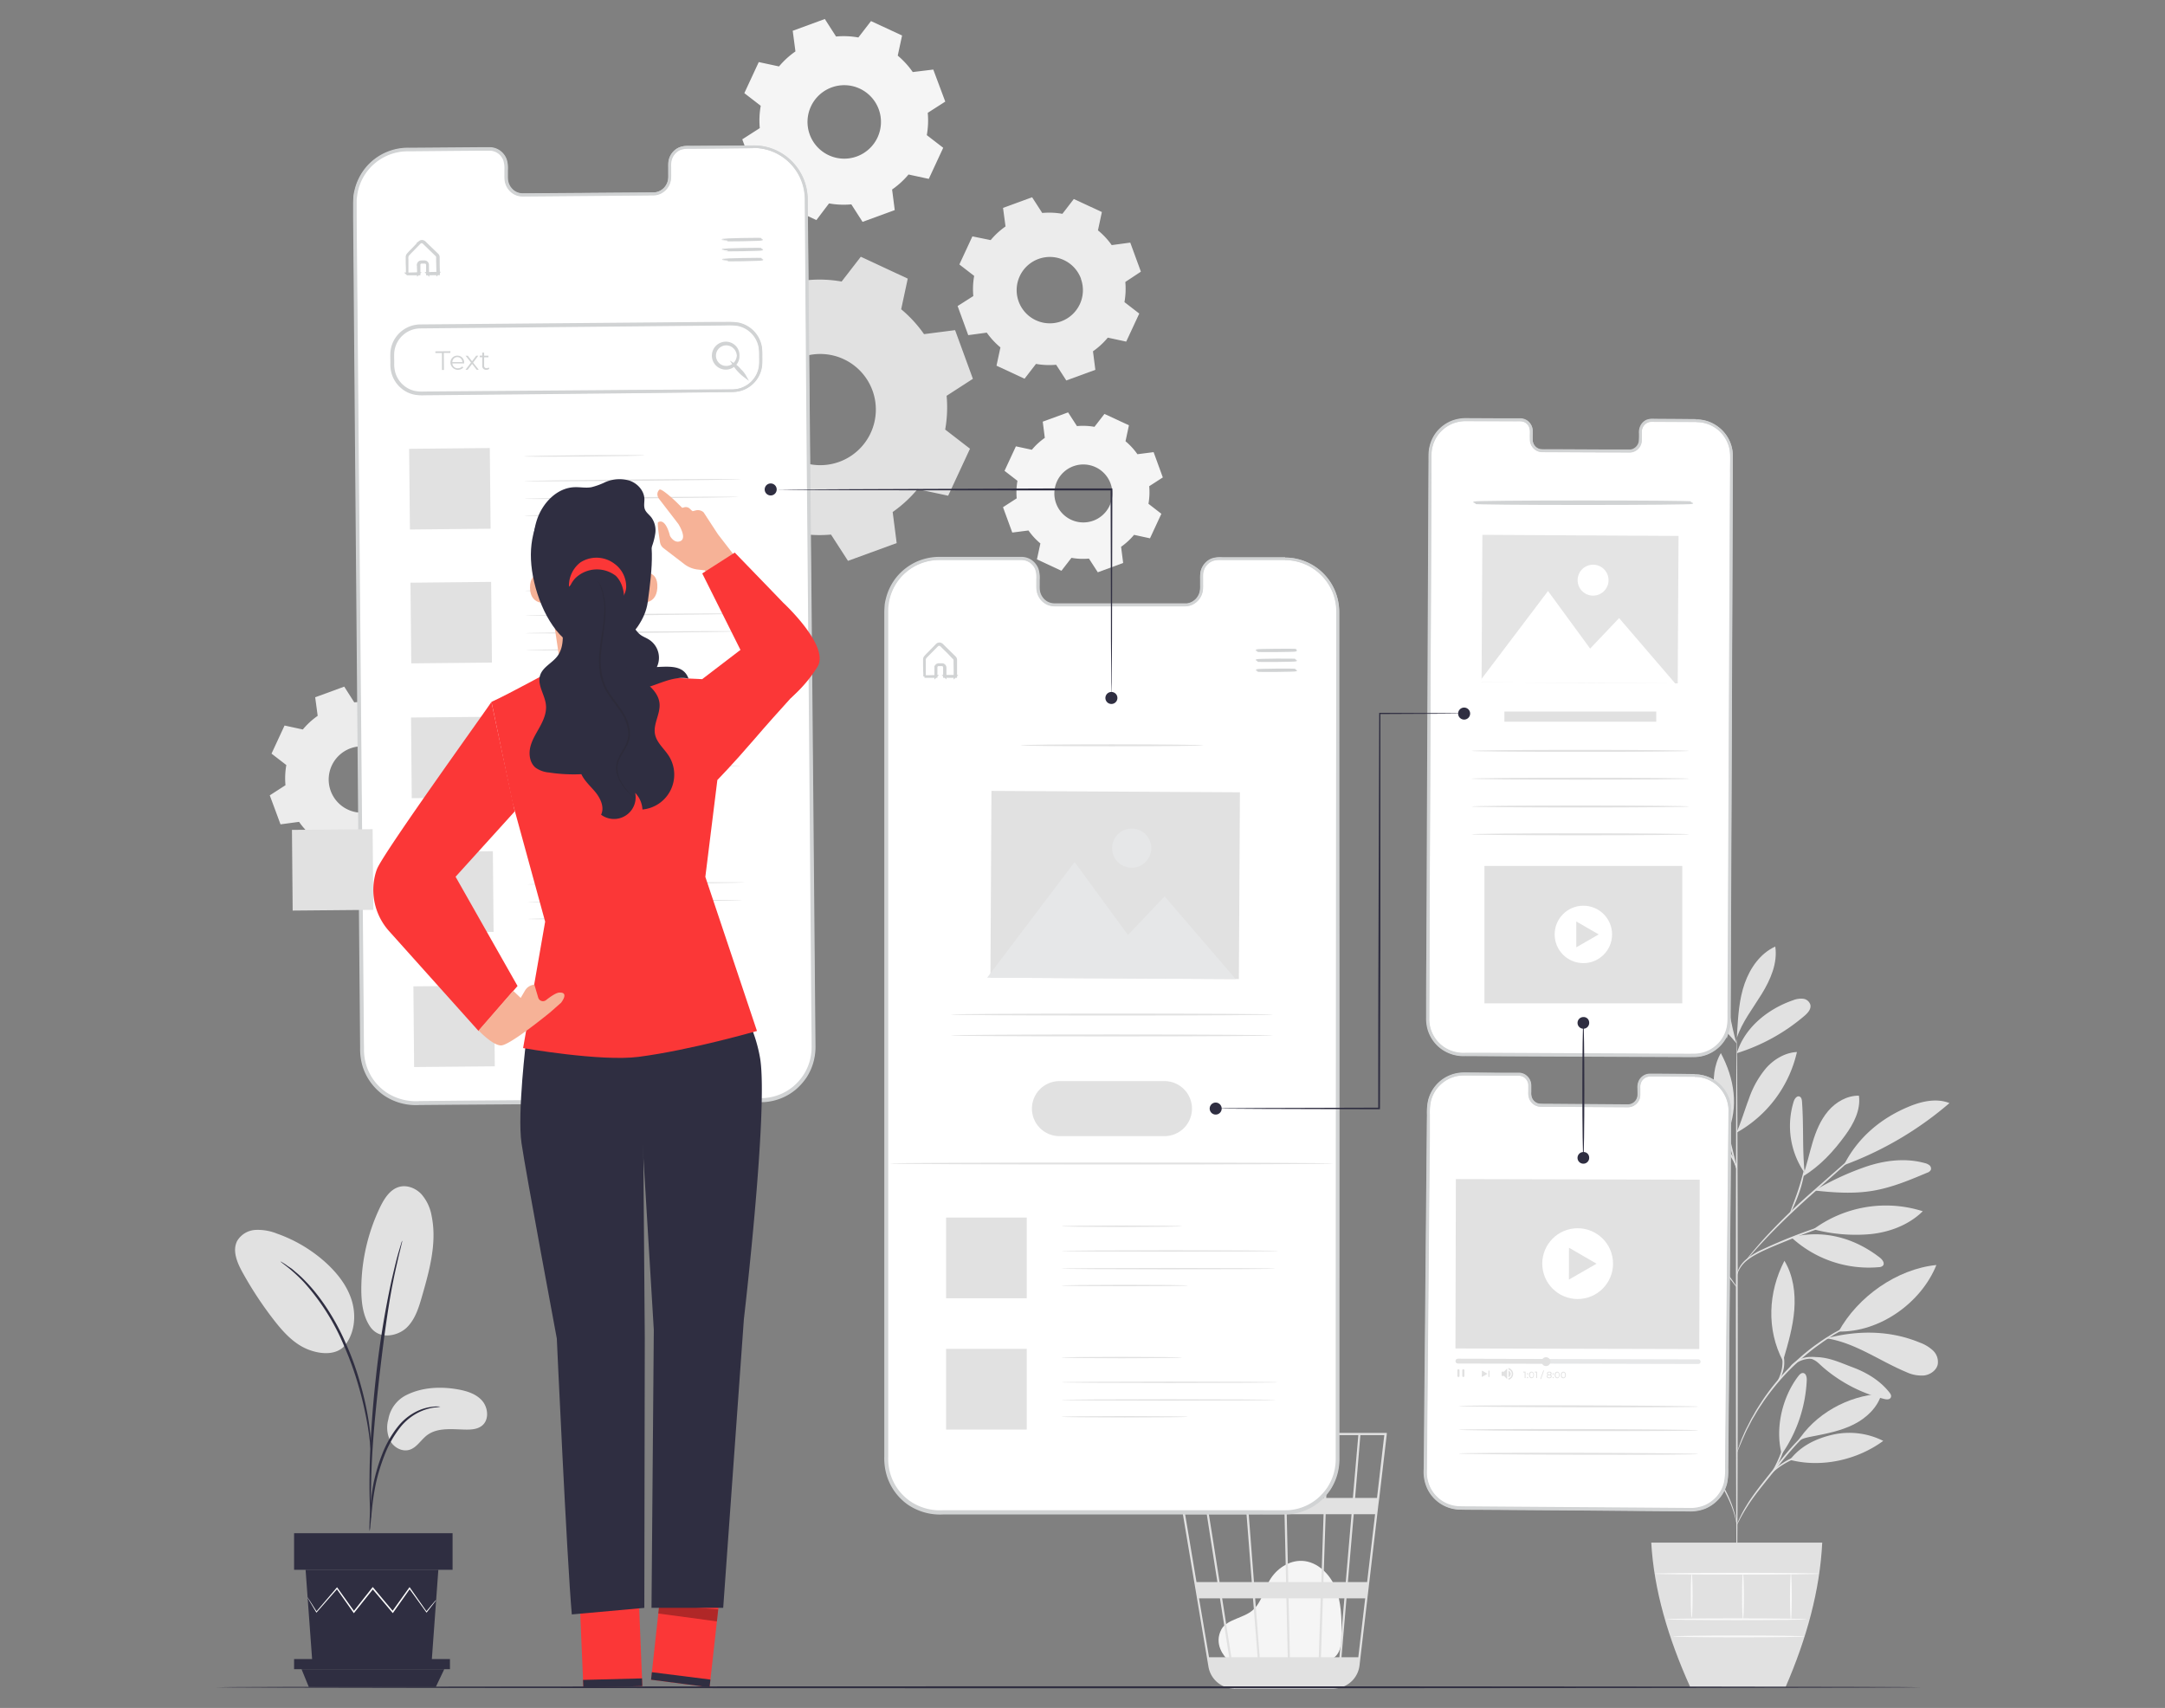 <svg id="b5933db4-cc0c-4521-a418-c9d7290a1ae8" data-name="Layer 1" xmlns="http://www.w3.org/2000/svg" width="865.76" height="682.89" viewBox="0 0 865.76 682.89"><rect x="0" y="0" width="865.76" height="682.89" fill="#808080" stroke="none"/><path d="M491.28,663.92c-1.86-1.6-6-6.65-2.81-12.53,1.18-2.15,3.67-3.22,5.92-4.17s4.63-1.77,6.49-3.36c3.52-3,4.49-8,6.83-12,2.68-4.58,7.68-8,13-7.78,6.05.28,11.1,5.23,13.39,10.86s2.37,11.9,2.42,18c0,3.37-.12,7.16-2.6,9.44-2.28,2.09-5.71,2.12-8.8,2l-33.08-1" fill="#f5f5f5"/><path d="M554.57,572.93h-87l15.68,93.47a10.44,10.44,0,0,0,7.43,8.32l.3.08c.26.07.51.15.78.2a10.2,10.2,0,0,0,1.76.2l0,.09.42-.06h38.79a10.69,10.69,0,0,0,2.13-.22,10.46,10.46,0,0,0,8.8-9.13l7.56-64.4.34-2.56h0l3-25.5Zm-16.42,59.62h-8.93l.9-27.12h10.35Zm3.19-27.12h8.55l-3.19,27.12H539Zm-25.52,57.19-.54-23.56h12.86l-.78,23.56Zm-13.9-23.56h12.5l.54,23.56H503.75Zm1,23.56H492.41c-1-6.36-2.29-14.63-3.69-23.56h12.34Zm-1.47-30.07-2.11-27.12h14.33l.63,27.12Zm13.71,0-.62-27.12h14.75l-.9,27.12Zm-.77-33.63-.58-25.12h16.53l-.84,25.12Zm-.87,0H498.8l-1.95-25.12h16.06Zm-15.55,0H482.39l-1.54-9.71c-1.62-10.15-2.23-14-2.57-15.41H496Zm.5,6.51,2.11,27.12H487.7c-.44-2.75-.87-5.54-1.31-8.32-1-6.41-2-12.81-3-18.8Zm-11.62,27.12h-8.39l-4.55-27.12h8.67C483.87,613.81,485.34,623.14,486.82,632.55Zm1,6.51c1.28,8.15,2.54,16.19,3.7,23.56h-8.07l-4-23.56Zm40.38,23.56.79-23.56h8.59l-2,23.56Zm2.12-63.7.83-25.12h12L541,598.92ZM477.46,573.8c.34,1.82,1.93,11.7,4.06,25.12h-8.73l-4.22-25.12Zm65.71,88.82h-6.72l2-23.56h7.48Zm7.48-63.7h-8.76L544,573.8h9.56Z" fill="#e1e1e1"/><path d="M378.54,158.26a50.64,50.64,0,0,1-.57,13.49l9.92,7.66-8.73,18.79-12.25-2.63a51,51,0,0,1-9.94,9.15l1.6,12.42-19.47,7.11-6.79-10.51a51.12,51.12,0,0,1-13.5-.58l-7.66,9.92-18.79-8.73L295,202.1a50.93,50.93,0,0,1-9.14-9.94l-12.42,1.6-7.12-19.47,10.52-6.79a50.72,50.72,0,0,1,.57-13.5l-9.92-7.65,8.73-18.8,12.25,2.64A50.67,50.67,0,0,1,298.4,121l-1.59-12.42,19.46-7.12L323.06,112a50.7,50.7,0,0,1,13.5.57l7.66-9.91L363,111.4l-2.63,12.25a50.7,50.7,0,0,1,9.14,9.95l12.42-1.6,7.12,19.46-10.52,6.8Zm-29.65-2.14a22.23,22.23,0,1,0-13.24,28.52A22.24,22.24,0,0,0,348.89,156.12Z" fill="#e1e1e1" fill-rule="evenodd"/><path d="M371,45.11a33.63,33.63,0,0,1-.38,8.92l6.56,5.06-5.77,12.43-8.1-1.75a33.21,33.21,0,0,1-6.57,6L357.8,84l-12.87,4.71-4.49-7a33.22,33.22,0,0,1-8.92-.38L326.46,88,314,82.19l1.75-8.09a33.55,33.55,0,0,1-6-6.58l-8.21,1.06-4.71-12.87,7-4.49a33.22,33.22,0,0,1,.38-8.92l-6.56-5.06,5.77-12.42,8.1,1.74a33.82,33.82,0,0,1,6.57-6L317,12.31,329.84,7.6l4.49,7a33.22,33.22,0,0,1,8.92.38l5.06-6.55,12.42,5.76L359,22.24A33.82,33.82,0,0,1,365,28.81l8.21-1L378,40.62,371,45.11ZM351.4,43.7a14.69,14.69,0,1,0-8.76,18.85A14.7,14.7,0,0,0,351.4,43.7Z" fill="#f5f5f5" fill-rule="evenodd"/><path d="M459.56,194.43a27,27,0,0,1-.3,7l5.16,4-4.55,9.8-6.38-1.38a26.46,26.46,0,0,1-5.18,4.77l.83,6.47L439,228.82l-3.54-5.48a26.2,26.2,0,0,1-7-.3l-4,5.17-9.8-4.55,1.38-6.38a26.75,26.75,0,0,1-4.77-5.18l-6.47.83-3.71-10.14,5.48-3.54a26.27,26.27,0,0,1,.3-7l-5.17-4,4.55-9.79,6.38,1.37a26.39,26.39,0,0,1,5.18-4.76l-.83-6.48,10.14-3.71,3.54,5.49a26.69,26.69,0,0,1,7,.29l4-5.16,9.79,4.54-1.37,6.39a26.11,26.11,0,0,1,4.76,5.18l6.48-.83L465,190.89l-5.48,3.54Zm-15.46-1.11a11.59,11.59,0,1,0-6.9,14.86A11.58,11.58,0,0,0,444.1,193.32Z" fill="#f5f5f5" fill-rule="evenodd"/><path d="M450,112.74a30.55,30.55,0,0,1-.34,8.06l5.92,4.57-5.22,11.22L443,135a30.26,30.26,0,0,1-5.93,5.46l.95,7.41-11.62,4.25-4.06-6.28a30.13,30.13,0,0,1-8.06-.34l-4.57,5.92-11.22-5.21,1.57-7.31A30.61,30.61,0,0,1,394.6,133l-7.41,1-4.25-11.63,6.28-4a30.13,30.13,0,0,1,.34-8.06l-5.92-4.57,5.21-11.23L396.16,96a30.29,30.29,0,0,1,5.94-5.46l-1-7.42,11.63-4.25,4.05,6.28a30.55,30.55,0,0,1,8.06.34l4.57-5.92,11.22,5.21-1.57,7.32A30,30,0,0,1,444.56,98l7.42-1,4.25,11.62L450,112.74Zm-17.71-1.27a13.27,13.27,0,1,0-7.91,17A13.27,13.27,0,0,0,432.24,111.47Z" fill="#ececec" fill-rule="evenodd"/><path d="M174.89,308.41a30.46,30.46,0,0,1-.34,8l5.92,4.57-5.22,11.23-7.31-1.58a30,30,0,0,1-5.93,5.47l1,7.41-11.62,4.25-4.06-6.28a30.13,30.13,0,0,1-8.06-.34l-4.57,5.92-11.22-5.21,1.57-7.31a30.61,30.61,0,0,1-5.46-5.94l-7.41,1L107.88,318l6.28-4.05a30.11,30.11,0,0,1,.34-8.06l-5.92-4.57,5.21-11.23,7.31,1.58a30,30,0,0,1,5.94-5.46l-1-7.42,11.62-4.25,4,6.28a30.55,30.55,0,0,1,8.06.34l4.57-5.92,11.22,5.21L164,287.75a30,30,0,0,1,5.46,5.93l7.42-.95,4.25,11.62-6.28,4.06Zm-17.71-1.28a13.27,13.27,0,1,0-7.9,17A13.27,13.27,0,0,0,157.18,307.13Z" fill="#ececec" fill-rule="evenodd"/><path d="M649.93,538.79a48.33,48.33,0,0,0-20.71-7.13c-3.39-.35-7.09-.25-9.8,1.8a2,2,0,0,0-1,1.79,2.13,2.13,0,0,0,1,1.22c8.43,6.43,21.18,7.24,30.56,2.32" fill="#e1e1e1"/><path d="M649.4,538.2c-4.69-3.66-9.41-7.34-13.38-11.77s-7.2-9.69-8.39-15.52c-.36-1.77-.47-3.79.67-5.19,10.66,8.33,19,19.1,21.1,32.48" fill="#e1e1e1"/><path d="M649.82,538.71c-.8-5.84-1.09-11.84.25-17.57s4.46-11.23,9.36-14.5c1.84,4.31,1.05,9.27-.25,13.77A66.86,66.86,0,0,1,649.9,540" fill="#e1e1e1"/><path d="M660.28,557.44c-6.35.77-11.88,4.12-16.62,8.41a31.5,31.5,0,0,0-9.5,16.31c6.23-.38,11.51-4.77,15.34-9.69s6.48-10.33,10.69-14.93" fill="#e1e1e1"/><path d="M662.55,560.44a41,41,0,0,1,4.73-38.76c3.62,12.86,2.29,27.39-4.73,38.76" fill="#e1e1e1"/><path d="M676.36,576.89A29.63,29.63,0,0,0,648,593.2c-.35.7-.66,1.59-.19,2.22a2.14,2.14,0,0,0,1.88.55c5.58-.36,10.53-3.72,14.62-7.55s7.64-8.24,12.15-11.55" fill="#e1e1e1"/><path d="M675.92,576a52.75,52.75,0,0,1-.52-29.47c1-3.8,2.78-7.79,6.29-9.57a1.23,1.23,0,0,1,1-.17,1.28,1.28,0,0,1,.61.7,17.73,17.73,0,0,1,1.48,8.46,54,54,0,0,1-1.32,8.56c-1.11,5.23-1.7,10.86-4.57,15.37a31.28,31.28,0,0,0-1.82,3.37c-.54,1.15-.55,1.55-1,2.47" fill="#e1e1e1"/><path d="M712.49,581.44c-2.71-10.31.17-22.8,6.66-31.25.48-.62,1.12-1.29,1.9-1.21,1.19.11,1.5,1.7,1.45,2.9a56.42,56.42,0,0,1-10,29.56" fill="#e1e1e1"/><path d="M715.79,583.69c12.52,3.26,26.88.09,37.3-7.58a30.2,30.2,0,0,0-20.19-2.48c-6.75,1.54-12.91,4.56-17.11,10.06" fill="#e1e1e1"/><path d="M718.57,576.83c7-11.43,20.46-18.89,33.85-19.57-1.54,5.45-6,9.68-11.07,12.24s-10.69,3.67-16.25,4.75c-2.16.42-5.13.88-6.53,2.58" fill="#e1e1e1"/><path d="M713.19,543.53c1.9-6.5,3.81-13.06,4.33-19.82s-.44-13.81-3.95-19.61c-6.55,12.68-7.21,27.48-.58,40.11" fill="#e1e1e1"/><path d="M735.24,532.39c7.66-13.92,23.29-25,39.1-26.6-6.1,15.19-22.73,26.93-39.1,26.6" fill="#e1e1e1"/><path d="M730.42,535.12c11.43,1.74,21.16,9,31.84,13.46a14.2,14.2,0,0,0,7.19,1.37c2.45-.32,4.87-2,5.42-4.37A6.26,6.26,0,0,0,773,540a15.36,15.36,0,0,0-5.23-3.17c-11.63-4.84-24.1-5-36.34-2" fill="#e1e1e1"/><path d="M723.81,543.13c2.59.74,3.47,2.08,5.52,3.82a59.49,59.49,0,0,0,24.14,12.4c.92.23,2.13.32,2.59-.51s-.11-1.61-.63-2.26c-3.71-4.64-9-7.82-14.57-9.89s-10.4-4.58-17.05-4" fill="#e1e1e1"/><path d="M716.35,494.74a45.68,45.68,0,0,0,35,11.91,2.35,2.35,0,0,0,1.59-.57c.88-1-.18-2.44-1.2-3.24-10.3-8-22.77-11.36-35.42-8.1" fill="#e1e1e1"/><path d="M725.2,491.5a48.81,48.81,0,0,1,43.7-7.21c-5.5,5.42-13.14,8.34-20.82,9.14a65.9,65.9,0,0,1-22.88-1.93" fill="#e1e1e1"/><path d="M721.68,469.26c-1-10.28-.35-18.39-1.07-28.71-.05-.83-.23-1.82-1-2.12-1.08-.41-2,.91-2.33,2A32.94,32.94,0,0,0,721.67,469" fill="#e1e1e1"/><path d="M720.94,470.4c7-4.31,12.19-9.94,17-16.55,3.36-4.6,6.2-10.11,5.43-15.76-4.72-.09-9.21,2.51-12.28,6.1s-4.9,8.07-6.26,12.59-2.32,9.17-3.92,13.62" fill="#e1e1e1"/><path d="M737.67,465.75a137.24,137.24,0,0,0,41.9-24.7c-5-2-10.74-.81-15.74,1.21-11.43,4.61-20.77,12.4-26.38,23.38" fill="#e1e1e1"/><path d="M725.65,476c7.73.85,15.59,1.4,23.26.11s14.67-4.25,21.72-7.21a2.6,2.6,0,0,0,1.48-1.12,1.71,1.71,0,0,0-.53-1.86,4.58,4.58,0,0,0-1.85-.87c-7.67-2.14-15.94-1.14-23.48,1.4a109.41,109.41,0,0,0-20.6,9.55" fill="#e1e1e1"/><path d="M681.48,495.09c-5.28-10.65-4.93-23.08-.37-34.06,3.2,4.89,3.6,11.11,3,16.93s-2.36,11.81-2.47,17.66" fill="#e1e1e1"/><path d="M660.4,484.46a47.5,47.5,0,0,0-35.3,15c6.58,1,13.35-.66,19.33-3.58s11.3-7,16.56-11.09" fill="#e1e1e1"/><path d="M646.23,479.72c-6.45-.53-12.65-1.32-18.85.57S615.55,486.5,613,492.47c6,.68,12.14-.83,17.67-3.33s10.55-6,15.54-9.42" fill="#e1e1e1"/><path d="M667.21,479.93c-5.8-3.8-11.75-7.67-18.5-9.24s-14.58-.41-19.28,4.68c5.46,3.21,12.09,3.58,18.43,3.58s14.1-.08,20.08,2" fill="#e1e1e1"/><path d="M667.25,480.24c-9.92-9.73-13.67-27.22-9.69-40.53a61.77,61.77,0,0,1,9.69,40.53" fill="#e1e1e1"/><path d="M694.5,452.66c1.87-4.35,3.19-8.91,4.87-13.33A38.06,38.06,0,0,1,706.3,427c3.17-3.52,7.55-6.13,12.27-6.37a49.41,49.41,0,0,1-23.82,32.06" fill="#e1e1e1"/><path d="M689.57,458.41c-3.09-4.26-6.67-10-10.86-13.22s-9.66-5.1-14.78-3.88a34.44,34.44,0,0,0,25.64,17.1" fill="#e1e1e1"/><path d="M690.56,453c-2-5.15-4.07-10.36-4.89-15.83s-.32-11.33,2.48-16.11c5.44,10.29,7.19,21.33,2.69,32.06" fill="#e1e1e1"/><path d="M694.55,421.07c3.09-10.19,12.42-17.7,22.5-21.15a8.53,8.53,0,0,1,4-.59,3.43,3.43,0,0,1,2.9,2.43c.37,1.73-1.06,3.29-2.41,4.44a76.44,76.44,0,0,1-26.94,14.87" fill="#e1e1e1"/><path d="M694.66,412.74c.4-6.58.81-13.25,3-19.48s6.25-12.07,12.25-14.8c1,6.64-1.91,13.25-5.44,19s-7.79,11.11-9.92,17.48" fill="#e1e1e1"/><path d="M694.5,417.26c-2.54-7.43-2.81-16.87-7.26-23.34-3.11-4.53-8.09-7.61-10.77-12.4-1.78,4.47-1.23,9.63.63,14.07s4.94,8.27,8.23,11.79,6.11,6.16,9.17,9.88" fill="#e1e1e1"/><path d="M694.55,636.1c-.19,0-.37-49.57-.38-110.71s.14-110.72.33-110.72.37,49.56.39,110.72S694.75,636.1,694.55,636.1Z" fill="#e1e1e1"/><path d="M737.87,487.61a10.52,10.52,0,0,1-1.86.7L730.88,490c-4.32,1.47-10.27,3.61-16.71,6.25s-12.41,5-15.84,7.93a11.6,11.6,0,0,0-3.18,4.21c-.49,1.17-.58,1.88-.65,1.86a1.86,1.86,0,0,1,0-.52,8.44,8.44,0,0,1,.37-1.44,11.23,11.23,0,0,1,3.1-4.49,28.19,28.19,0,0,1,6.88-4.27c2.74-1.28,5.79-2.62,9-3.95,6.47-2.65,12.46-4.71,16.83-6.06,2.19-.69,4-1.19,5.21-1.52A10.64,10.64,0,0,1,737.87,487.61Z" fill="#e1e1e1"/><path d="M752.07,452.73s-.16.21-.52.56L750,454.78l-5.94,5.4-19.76,17.59c-7.72,6.87-14.39,13.43-19,18.38-2.31,2.46-4.13,4.51-5.38,5.93l-1.43,1.64a3.37,3.37,0,0,1-.54.55,2.85,2.85,0,0,1,.43-.64c.3-.4.73-1,1.33-1.72,1.18-1.49,3-3.59,5.22-6.11a251.2,251.2,0,0,1,18.9-18.56c7.74-6.85,14.79-13,19.91-17.44l6.09-5.23,1.68-1.39A3.62,3.62,0,0,1,752.07,452.73Z" fill="#e1e1e1"/><path d="M715.93,484.76c-.2-.09,1.41-3.81,3-8.52s2.39-8.68,2.59-8.64-.27,4.1-1.91,8.87a59.15,59.15,0,0,1-2.4,6A9.28,9.28,0,0,1,715.93,484.76Z" fill="#e1e1e1"/><path d="M694.6,514.76a8.72,8.72,0,0,1-1.19-1.38l-3-3.9c-2.55-3.31-6.09-7.88-10.06-12.87s-7.61-9.48-10.25-12.72L666.94,480a8.57,8.57,0,0,1-1.07-1.47,8.3,8.3,0,0,1,1.28,1.29c.8.86,1.92,2.12,3.29,3.7,2.74,3.16,6.45,7.6,10.43,12.6s7.44,9.63,9.9,13c1.23,1.7,2.21,3.08,2.86,4.05A8.84,8.84,0,0,1,694.6,514.76Z" fill="#e1e1e1"/><path d="M685.1,502.57c-.12.12-2.65-2.88-4-7.45a21.27,21.27,0,0,1-.9-7.51l.31,0c-.14.58-.24.88-.3.87s-.06-.33,0-.92l.32,0a33.94,33.94,0,0,0,1.27,7.3C683.09,499.34,685.29,502.45,685.1,502.57Z" fill="#e1e1e1"/><path d="M672.84,487.14a12.69,12.69,0,0,0-2.78-1.61,18.43,18.43,0,0,0-7.71-.61,47.28,47.28,0,0,0-7.77,1.25,25,25,0,0,1-3.2.77,11,11,0,0,1,3.06-1.26,35.78,35.78,0,0,1,7.85-1.48c3.1-.27,6,0,8,.86A5,5,0,0,1,672.84,487.14Z" fill="#e1e1e1"/><path d="M669.93,483.4c0,.12-1.62-.64-4.26-1.55a44.13,44.13,0,0,0-10.62-2.18,43.55,43.55,0,0,0-10.83.55c-2.74.49-4.4,1-4.44.89a4.1,4.1,0,0,1,1.13-.49,27.64,27.64,0,0,1,3.21-.9,37.8,37.8,0,0,1,21.73,1.66,26.45,26.45,0,0,1,3,1.38A4.24,4.24,0,0,1,669.93,483.4Z" fill="#e1e1e1"/><path d="M694.5,467.6c-.19,0-1.58-4.78-3.1-10.79s-2.6-10.91-2.41-11,1.58,4.78,3.1,10.79S694.7,467.55,694.5,467.6Z" fill="#e1e1e1"/><path d="M694.7,467.6c-.21.06-1.11-3.16-3.44-6.46s-5.17-5.06-5.06-5.23a4.88,4.88,0,0,1,1.95,1,15.87,15.87,0,0,1,3.7,3.81C694.27,464.16,694.87,467.58,694.7,467.6Z" fill="#e1e1e1"/><path d="M694.55,609.68c-.07,0-.22-1.2-.78-3.3a46.58,46.58,0,0,0-3.31-8.58c-3.43-7-9.66-15.88-17.58-24.77-3.92-4.48-7.73-8.71-11-12.76a89.36,89.36,0,0,1-7.84-11.3,54.4,54.4,0,0,1-4-8.39c-.36-1-.63-1.84-.77-2.4a4.49,4.49,0,0,1-.21-.86c.07,0,.43,1.14,1.24,3.16a62.07,62.07,0,0,0,4.14,8.23,95.28,95.28,0,0,0,7.91,11.15c3.25,4,7.06,8.21,11,12.7,7.94,8.92,14.16,17.9,17.5,25a43,43,0,0,1,3.12,8.73,23.06,23.06,0,0,1,.44,2.49A3.63,3.63,0,0,1,694.55,609.68Z" fill="#e1e1e1"/><path d="M733.7,565.46a20,20,0,0,1-2.05,1.15,44.68,44.68,0,0,0-5.32,3.52,61.15,61.15,0,0,0-7,6.37c-2.45,2.6-5,5.6-7.56,8.83-5.16,6.47-10,12.19-12.87,16.76-1.46,2.27-2.53,4.18-3.23,5.52a16,16,0,0,1-1.13,2.07,2.53,2.53,0,0,1,.19-.59c.16-.36.36-.92.69-1.6a51.77,51.77,0,0,1,3.06-5.67c2.8-4.68,7.58-10.48,12.73-16.94,2.58-3.23,5.14-6.25,7.64-8.83a57.39,57.39,0,0,1,7.16-6.33,38.23,38.23,0,0,1,5.5-3.36c.68-.34,1.23-.55,1.6-.7A2.23,2.23,0,0,1,733.7,565.46Z" fill="#e1e1e1"/><path d="M734.47,579.8a28.62,28.62,0,0,1-4.34.63,58.19,58.19,0,0,0-10.29,2,30.83,30.83,0,0,0-9.2,4.83c-2.13,1.64-3.13,3-3.23,2.92a3.75,3.75,0,0,1,.65-1,15.64,15.64,0,0,1,2.26-2.31,27.82,27.82,0,0,1,9.31-5.12,46.63,46.63,0,0,1,10.45-1.85A24.15,24.15,0,0,1,734.47,579.8Z" fill="#e1e1e1"/><path d="M708.68,588.63c-.23-.12,1.73-3.11,3.24-7.12s1.76-7.61,2-7.57a6.64,6.64,0,0,1-.07,2.33,25.06,25.06,0,0,1-1.26,5.48,26.26,26.26,0,0,1-2.52,5A6.8,6.8,0,0,1,708.68,588.63Z" fill="#e1e1e1"/><path d="M746.38,527a3.36,3.36,0,0,1-.7.37l-2,.93c-.9.38-2,.86-3.2,1.51s-2.66,1.28-4.14,2.17l-2.37,1.35c-.82.47-1.63,1-2.5,1.57-1.74,1.06-3.49,2.36-5.35,3.69a100,100,0,0,0-11.18,9.84,101.3,101.3,0,0,0-9.45,11.51c-1.26,1.91-2.51,3.7-3.5,5.48-.51.88-1.05,1.71-1.49,2.54l-1.26,2.42c-.85,1.51-1.45,3-2,4.21s-1,2.34-1.4,3.25l-.86,2.07a3.22,3.22,0,0,1-.34.7,3.34,3.34,0,0,1,.21-.75c.19-.56.43-1.26.73-2.12s.73-2.05,1.29-3.31,1.14-2.74,2-4.28c.4-.78.81-1.6,1.23-2.45s1-1.69,1.46-2.58c1-1.81,2.22-3.62,3.48-5.56A88.42,88.42,0,0,1,725.7,538c1.89-1.32,3.66-2.62,5.43-3.66.87-.53,1.7-1.08,2.53-1.55l2.4-1.31c1.52-.87,3-1.49,4.22-2.09a32.15,32.15,0,0,1,3.26-1.41l2.09-.8A3.36,3.36,0,0,1,746.38,527Z" fill="#e1e1e1"/><path d="M715.4,547.71a5,5,0,0,1,1.7-2.54,10.78,10.78,0,0,1,6.86-2.63,18.7,18.7,0,0,1,7.23,1.41,10.16,10.16,0,0,1,2.73,1.33,17.59,17.59,0,0,1-2.9-.85,21.93,21.93,0,0,0-7-1.18,11.19,11.19,0,0,0-6.56,2.31A19.09,19.09,0,0,0,715.4,547.71Z" fill="#e1e1e1"/><path d="M710.77,552.49c-.2-.11,1.55-2.67,1.94-6.34s-.65-6.56-.43-6.62.47.64.8,1.84a13,13,0,0,1-1.11,9.5C711.37,552,710.83,552.54,710.77,552.49Z" fill="#e1e1e1"/><path d="M660.32,616.78c1.06,18.94,6.77,38.21,15.55,57.69h38.19c8.37-19.29,13.69-38.52,14.63-57.69Z" fill="#e1e1e1"/><path d="M722.5,647.43c0,.2-12.57.36-28.07.36s-28.09-.16-28.09-.36,12.57-.35,28.09-.35S722.5,647.24,722.5,647.43Z" fill="#fafafa"/><path d="M721.65,654.3c0,.2-11.79.36-26.32.36S669,654.5,669,654.3s11.79-.36,26.33-.36S721.65,654.1,721.65,654.3Z" fill="#fafafa"/><path d="M676.49,629.22c.2,0,.36,3.94.36,8.79s-.16,8.8-.36,8.8-.36-3.94-.36-8.8S676.29,629.22,676.49,629.22Z" fill="#fafafa"/><path d="M697,629.22c.2,0,.36,4.08.36,9.11s-.16,9.1-.36,9.1-.36-4.07-.36-9.1S696.75,629.22,697,629.22Z" fill="#fafafa"/><path d="M716.16,629.06c.19,0,.35,4.16.35,9.29s-.16,9.29-.35,9.29-.36-4.16-.36-9.29S716,629.06,716.16,629.06Z" fill="#fafafa"/><path d="M727.48,629.22c0,.2-14.75.36-32.93.36s-32.94-.16-32.94-.36,14.75-.36,32.94-.36S727.48,629,727.48,629.22Z" fill="#fafafa"/><path d="M162.26,557.92c6.2-3.2,13.5-3.62,20.38-2.48,3.69.61,7.55,1.72,10.06,4.49s3,7.67.11,10.05c-1.72,1.43-4.12,1.64-6.35,1.62-5.39-.07-11.36-1-15.67,2.23-2.45,1.84-4.09,4.92-7,5.83s-6.12-.81-7.64-3.4a11.87,11.87,0,0,1-.86-8.75A13.34,13.34,0,0,1,162.26,557.92Z" fill="#e1e1e1"/><path d="M148.06,530.5c3.79,5.42,11.15,3.62,14.57.32s4.86-8.09,6.17-12.66c3-10.44,6-21.38,3.8-32a17.74,17.74,0,0,0-4.09-8.7c-2.23-2.36-5.66-3.76-8.8-2.93-3.72,1-6,4.62-7.69,8.08a76.23,76.23,0,0,0-7.54,32.74c0,5.28.6,10.81,3.58,15.16" fill="#e1e1e1"/><path d="M137.65,538.27c4.11-4.88,4.89-12,3.06-18.13s-6-11.32-10.73-15.57a57.73,57.73,0,0,0-19.23-11.34,20.44,20.44,0,0,0-8.64-1.47,9.08,9.08,0,0,0-7.26,4.39c-2,3.86-.08,8.54,2,12.35a146.81,146.81,0,0,0,12.63,19.23c3.79,4.88,8.12,9.7,13.89,11.9s11.76,2,14.82-2" fill="#e1e1e1"/><path d="M147.8,612.16a11.33,11.33,0,0,0,.34-2.46q.27-2.69.66-6.71a95,95,0,0,1,1.51-9.85,74.86,74.86,0,0,1,3.58-11.62A42.54,42.54,0,0,1,159.82,571a22,22,0,0,1,7.5-6.24,21,21,0,0,1,6.32-2,11.93,11.93,0,0,0,2.45-.35,11.69,11.69,0,0,0-2.49,0,19.05,19.05,0,0,0-6.59,1.71,22.15,22.15,0,0,0-7.91,6.29,42,42,0,0,0-6.16,10.73A71.4,71.4,0,0,0,149.39,593a83.87,83.87,0,0,0-1.31,10c-.21,2.85-.29,5.15-.33,6.75A11.1,11.1,0,0,0,147.8,612.16Z" fill="#2f2e41"/><path d="M148.26,607a4.45,4.45,0,0,0,.07-1.14c0-.86,0-1.94,0-3.27,0-2.83,0-6.93.15-12,.25-10.12,1.12-21,2.8-36.38,1.6-14.45,3.74-31.26,6-42.18.49-2.49,1-4.73,1.44-6.68s.81-3.66,1.17-5l.76-3.17a5.47,5.47,0,0,0,.2-1.13,5.13,5.13,0,0,0-.4,1.07c-.25.82-.56,1.86-.94,3.13s-.86,3-1.35,5-1,4.18-1.58,6.67a371.35,371.35,0,0,0-6.3,39.14c-1.69,15.39-2.44,29.41-2.51,39.56-.06,5.07.05,9.18.17,12,.09,1.33.15,2.41.2,3.26A5.45,5.45,0,0,0,148.26,607Z" fill="#2f2e41"/><path d="M148.33,580a21.79,21.79,0,0,0,0-3.41c-.13-2.19-.43-5.36-1.05-9.24a122,122,0,0,0-3-13.46,110.89,110.89,0,0,0-5.63-15.93c-4.67-11.07-11-20.12-16.53-25.73a41.52,41.52,0,0,0-3.89-3.62c-.59-.5-1.12-1-1.66-1.4l-1.51-1a21.42,21.42,0,0,0-2.87-1.84c-.16.22,4.07,2.71,9.41,8.39a89.44,89.44,0,0,1,16.12,25.65,126.35,126.35,0,0,1,5.66,15.78c1.47,4.94,2.45,9.49,3.19,13.32s1.12,7,1.36,9.15A23.23,23.23,0,0,0,148.33,580Z" fill="#2f2e41"/><polygon points="122.2 627.65 124.91 664.76 172.59 664.76 175.29 627.65 122.2 627.65" fill="#2f2e41"/><rect x="117.6" y="613.02" width="63.38" height="14.63" fill="#2f2e41"/><polygon points="117.6 663.34 117.6 667.39 120.58 667.39 179.93 667.39 179.93 663.34 117.6 663.34" fill="#2f2e41"/><polygon points="123.5 674.53 120.58 667.39 177.66 667.39 174.26 674.53 123.5 674.53" fill="#2f2e41"/><path d="M174.41,639.78a2.06,2.06,0,0,1-.22.34l-.72.94-2.77,3.56-.13.16-.12-.17c-1.74-2.41-4.07-5.64-6.82-9.43H164c-2,2.87-4.29,6.07-6.71,9.51l-.22.29-.23-.28-8-9.47h.46l-.44.55-7.12,8.93-.24.3-.22-.31c-2.42-3.42-4.67-6.62-6.72-9.51l.39,0-8.27,9.43-.15.17-.11-.19-2.59-4.36c-.28-.47-.49-.85-.67-1.16s-.22-.4-.2-.41a2.53,2.53,0,0,1,.28.37l.73,1.11,2.72,4.28-.26,0,8.15-9.55.2-.24.19.26,6.78,9.47h-.46l7.11-9,.44-.55.22-.28.24.27c2.78,3.34,5.47,6.55,7.94,9.5l-.44,0,6.78-9.46.2-.28.19.28,6.68,9.53h-.24l2.89-3.47.77-.89C174.3,639.87,174.4,639.77,174.41,639.78Z" fill="#fff"/><path d="M301.1,58.65l-26.86.23a6.67,6.67,0,0,0-6.46,6.87l0,4.87a6.67,6.67,0,0,1-6.46,6.87L209,77.92a6.68,6.68,0,0,1-6.58-6.76l0-4.88a6.69,6.69,0,0,0-6.59-6.76l-9.44.08-23.51.19a21.14,21.14,0,0,0-21,21.32l2.93,339A21.12,21.12,0,0,0,166.12,441l138.25-1.13a21.13,21.13,0,0,0,21-21.32l-2.92-339A21.14,21.14,0,0,0,301.1,58.65Z" fill="#fff" stroke="#d1d3d4" stroke-miterlimit="10"/><path d="M301.1,58.65l.72,0a15.45,15.45,0,0,1,2.15.15,19.81,19.81,0,0,1,7.95,2.66,20.37,20.37,0,0,1,4.86,3.87,21.39,21.39,0,0,1,4.08,6.27,21.93,21.93,0,0,1,1.66,8.57q0,4.68.09,10c.27,28.16.65,68.9,1.13,119.24s1,110.28,1.59,176.84q.1,12.48.22,25.26l.06,6.41a22.8,22.8,0,0,1-.76,6.46,21.44,21.44,0,0,1-2.64,6,23.21,23.21,0,0,1-4.36,4.92,21.37,21.37,0,0,1-12.17,4.85c-4.43.17-8.83.11-13.28.17l-26.91.23-55.24.46L182,441.2l-14.27.12a22.29,22.29,0,0,1-13.8-3.68,21.72,21.72,0,0,1-8.48-11.5,23.41,23.41,0,0,1-.94-7.14l-.06-7.12q-.12-14.24-.25-28.26-.24-28.06-.47-55.26c-.3-36.22-.6-71.16-.88-104.44s-.54-64.92-.79-94.52q-.18-22.2-.35-42.83c0-1.72,0-3.43,0-5.13,0-.85.06-1.71.09-2.56s.2-1.7.41-2.52a21.68,21.68,0,0,1,4.37-9,21.46,21.46,0,0,1,17.17-7.79l18.42-.14,8.86-.07,4.34,0a6.77,6.77,0,0,1,4.17,1.13,6.91,6.91,0,0,1,2.62,3.37,11.23,11.23,0,0,1,.46,4.17c0,.69,0,1.37,0,2.06a16.64,16.64,0,0,0,.08,2,6.68,6.68,0,0,0,1.61,3.52,6.18,6.18,0,0,0,3.25,2,7.16,7.16,0,0,0,1.91.17h1.94l7.63-.06,27.87-.2,12.29-.09c1,0,1.95,0,2.87-.06a6.27,6.27,0,0,0,2.58-.94,6.71,6.71,0,0,0,2.93-4.28,12.28,12.28,0,0,0,.14-2.57c0-.85,0-1.7,0-2.53a15.53,15.53,0,0,1,.09-2.46,7,7,0,0,1,.78-2.27,6.65,6.65,0,0,1,3.35-3,10.5,10.5,0,0,1,4.19-.49l13.71-.08,8.43,0h2.87l-2.87.06-8.43.1L276.09,59a10.37,10.37,0,0,0-4.12.48,6.46,6.46,0,0,0-3.24,2.94,6.9,6.9,0,0,0-.75,2.2A13.94,13.94,0,0,0,267.9,67c0,.83,0,1.68,0,2.53a12.25,12.25,0,0,1-.15,2.62,6.89,6.89,0,0,1-3,4.44,6.42,6.42,0,0,1-2.68,1c-1,.09-1.92,0-2.9.07l-12.29.11L219,78l-7.62.06-2,0a7.46,7.46,0,0,1-2-.18A6.53,6.53,0,0,1,204,75.83a7.06,7.06,0,0,1-1.71-3.71,15.86,15.86,0,0,1-.09-2.06c0-.68,0-1.37,0-2.06a11.13,11.13,0,0,0-.45-4,6.61,6.61,0,0,0-2.48-3.19,6.42,6.42,0,0,0-3.95-1.05l-4.35,0-8.86.07L163.71,60a21,21,0,0,0-16.83,7.64,21.17,21.17,0,0,0-4.26,8.81c-.21.81-.26,1.65-.4,2.47s-.09,1.67-.1,2.52c0,1.7,0,3.41,0,5.12q.18,20.61.39,42.84c.26,29.6.54,61.23.84,94.51s.6,68.23.92,104.45q.24,27.17.48,55.25.12,14,.24,28.26,0,3.56.07,7.13a22.46,22.46,0,0,0,.92,7,21,21,0,0,0,8.24,11.18,21.77,21.77,0,0,0,13.46,3.57L182,440.6l28.26-.23,55.23-.45,26.92-.22c4.43-.06,8.88,0,13.24-.17a20.8,20.8,0,0,0,11.84-4.71,22.27,22.27,0,0,0,4.25-4.79,20.91,20.91,0,0,0,2.58-5.82,22,22,0,0,0,.73-6.3c0-2.14,0-4.28-.05-6.41q-.11-12.78-.21-25.26c-.55-66.56-1-126.51-1.46-176.85s-.72-91.08-.94-119.24c0-3.52-.05-6.84-.07-10a21.76,21.76,0,0,0-1.62-8.5,21,21,0,0,0-4-6.24,20.38,20.38,0,0,0-4.81-3.86,19.9,19.9,0,0,0-7.9-2.71,16.33,16.33,0,0,0-2.14-.18Z" fill="#fff" stroke="#d1d3d4" stroke-miterlimit="10"/><path d="M304.63,95.66c0,.1-3.49.23-7.8.3s-7.8.06-7.8,0,3.49-.22,7.8-.3S304.63,95.57,304.63,95.66Z" fill="none" stroke="#d1d3d4" stroke-miterlimit="10"/><path d="M304.7,99.66c0,.09-3.49.22-7.8.29s-7.8.06-7.8,0,3.48-.22,7.79-.3S304.7,99.57,304.7,99.66Z" fill="none" stroke="#d1d3d4" stroke-miterlimit="10"/><path d="M304.77,103.65c0,.09-3.49.22-7.8.3s-7.81.06-7.81,0,3.49-.22,7.8-.29S304.76,103.56,304.77,103.65Z" fill="none" stroke="#d1d3d4" stroke-miterlimit="10"/><path d="M162.83,109.46l.32,0,.9,0,3.33-.1-.09.09c0-.74,0-1.54-.06-2.42,0-.44,0-.87,0-1.39a1.3,1.3,0,0,1,1.11-1c.54,0,1-.05,1.59,0a1.29,1.29,0,0,1,1.11,1.27c0,1.13,0,2.31.07,3.53l-.16-.16,4.21-.08-.16.17c0-1.69-.06-3.44-.1-5.24,0-.44,0-.89,0-1.33a1.36,1.36,0,0,0-.6-1c-.63-.61-1.24-1.21-1.85-1.79l-1.79-1.74-.87-.84a2,2,0,0,0-.87-.64,1.13,1.13,0,0,0-1,.19c-.26.22-.52.53-.78.78l-1.49,1.53c-.94,1-1.92,1.91-2.63,2.76a3,3,0,0,0-.2,1.57c0,.53,0,1,0,1.49v3.91c0,.35,0,.54,0,.55a4,4,0,0,1,0-.51c0-.4,0-.9,0-1.5s-.05-1.49-.08-2.4c0-.48,0-1,0-1.51,0-.27,0-.55,0-.83a1.72,1.72,0,0,1,.22-.88c.77-1,1.69-1.81,2.64-2.83l1.48-1.55c.27-.27.49-.53.81-.81a1.41,1.41,0,0,1,1.21-.25,2.24,2.24,0,0,1,1,.71l.87.84,1.79,1.72,1.86,1.8a2.85,2.85,0,0,1,.47.5,1.39,1.39,0,0,1,.23.71c0,.44,0,.89,0,1.34,0,1.79.06,3.54.09,5.23v.16h-.16l-4.2.06h-.16v-.15c0-1.22,0-2.4,0-3.52a1,1,0,0,0-.86-1c-.48,0-1,0-1.52,0a1,1,0,0,0-.9.83c0,.42,0,.91,0,1.34,0,.87,0,1.68,0,2.42v.09h-4.65Z" fill="none" stroke="#d1d3d4" stroke-miterlimit="10"/><path d="M293,156.22l-124.76,1.1a11.3,11.3,0,0,1-11.4-11.21l0-4.2a11.3,11.3,0,0,1,11.2-11.4l124.76-1.1a11.31,11.31,0,0,1,11.41,11.21l0,4.19A11.3,11.3,0,0,1,293,156.22Z" fill="none" stroke="#d1d3d4" stroke-miterlimit="10"/><path d="M293,156.22s.29,0,.85-.08a12.59,12.59,0,0,0,2.42-.49,11.65,11.65,0,0,0,3.53-1.9,11.1,11.1,0,0,0,3.33-4.29,10.69,10.69,0,0,0,.85-3.13,26.76,26.76,0,0,0,.07-3.61,25,25,0,0,0-.2-3.93,11.16,11.16,0,0,0-9-9,32,32,0,0,0-5.13-.15l-5.44.06-116.29,1.11A11.06,11.06,0,0,0,157.15,141c-.08,1.33,0,2.74,0,4.1a12.91,12.91,0,0,0,.45,4,11.15,11.15,0,0,0,4.62,6.2,10.56,10.56,0,0,0,3.59,1.49,16.11,16.11,0,0,0,3.88.26l7.8-.07,15.11-.12,52.28-.4,35.25-.23,9.58,0h2.49c.56,0,.85,0,.85,0l-.85,0-2.49.05-9.58.14-35.24.4-52.28.52-15.11.14-7.81.07a16.43,16.43,0,0,1-4-.27,11.07,11.07,0,0,1-3.76-1.56,11.69,11.69,0,0,1-4.85-6.5,13.19,13.19,0,0,1-.47-4.13c0-1.38-.08-2.73,0-4.15a11.59,11.59,0,0,1,11.44-10.72l116.28-1,5.45,0a31.9,31.9,0,0,1,5.19.18,11.49,11.49,0,0,1,7.68,5.28,11.61,11.61,0,0,1,1.52,4,25.83,25.83,0,0,1,.19,4,29.12,29.12,0,0,1-.1,3.65,11,11,0,0,1-.9,3.19,11.16,11.16,0,0,1-3.42,4.33,11,11,0,0,1-6.05,2.32Z" fill="none" stroke="#d1d3d4" stroke-miterlimit="10"/><path d="M295.19,142.16c-.05,0-.05-.44-.26-1.16a4.88,4.88,0,0,0-1.81-2.53,4.61,4.61,0,1,0,.07,7.41,4.87,4.87,0,0,0,1.76-2.56c.2-.73.19-1.17.24-1.16s0,.1,0,.31a3.21,3.21,0,0,1-.08.9,4.82,4.82,0,0,1-1.72,2.81,5,5,0,0,1-4.79.83,5.09,5.09,0,0,1-.09-9.59,5,5,0,0,1,4.81.74,4.78,4.78,0,0,1,1.77,2.78,3.41,3.41,0,0,1,.1.9C295.22,142.05,295.21,142.16,295.19,142.16Z" fill="none" stroke="#d1d3d4" stroke-miterlimit="10"/><path d="M297.94,150.5a18.29,18.29,0,0,1-4.39-4.67,9.73,9.73,0,0,1,2.39,2.15A9.85,9.85,0,0,1,297.94,150.5Z" fill="none" stroke="#d1d3d4" stroke-miterlimit="10"/><path d="M176.73,141.16l-2.63,0v-.68l6-.06v.69l-2.63,0,.06,6.8h-.79Z" fill="#d1d3d4"/><path d="M185.59,145.3l-4.7,0a2.08,2.08,0,0,0,2.23,1.94,2.26,2.26,0,0,0,1.72-.75l.43.48a3,3,0,0,1-5.14-1.9,2.71,2.71,0,0,1,2.72-2.87,2.67,2.67,0,0,1,2.75,2.83C185.6,145.13,185.59,145.22,185.59,145.3Zm-4.7-.52,4,0a2,2,0,0,0-4,0Z" fill="#d1d3d4"/><path d="M190.6,147.83l-1.81-2.33L187,147.86h-.86l2.2-2.9-2.14-2.72h.85l1.71,2.19,1.67-2.22h.83L189.19,145l2.27,2.86Z" fill="#d1d3d4"/><path d="M195.68,147.45a1.78,1.78,0,0,1-1.18.4,1.49,1.49,0,0,1-1.66-1.62l0-3.4h-1v-.64h1V141h.76v1.22h1.71v.64l-1.71,0,0,3.35a.9.9,0,0,0,1,1,1.21,1.21,0,0,0,.83-.3Z" fill="#d1d3d4"/><rect x="163.53" y="179.5" width="32.26" height="32.26" transform="matrix(1, -0.01, 0.01, 1, -1.72, 1.59)" fill="#e1e1e1"/><path d="M257.73,182.06c0,.15-10.79.37-24.09.48s-24.09.09-24.09-.06,10.78-.37,24.09-.48S257.72,181.91,257.73,182.06Z" fill="#e1e1e1"/><path d="M296.23,191.61c0,.15-19.38.44-43.29.65s-43.3.26-43.31.11,19.38-.44,43.3-.66S296.23,191.46,296.23,191.61Z" fill="#e1e1e1"/><path d="M295.27,198.68c0,.15-19.15.44-42.78.65s-42.79.25-42.79.1,19.15-.44,42.78-.65S295.27,198.53,295.27,198.68Z" fill="#e1e1e1"/><path d="M260.28,205.72c0,.15-11.31.38-25.26.5s-25.26.1-25.26-.05,11.3-.38,25.26-.5S260.28,205.57,260.28,205.72Z" fill="#e1e1e1"/><rect x="164" y="233.02" width="32.26" height="32.26" transform="matrix(1, -0.01, 0.01, 1, -2.19, 1.6)" fill="#e1e1e1"/><path d="M258.2,235.8c0,.15-10.78.37-24.09.49s-24.09.09-24.09-.07,10.78-.37,24.09-.48S258.2,235.65,258.2,235.8Z" fill="#e1e1e1"/><path d="M296.7,245.35c0,.15-19.38.44-43.29.65s-43.3.26-43.3.11,19.38-.44,43.3-.65S296.7,245.2,296.7,245.35Z" fill="#e1e1e1"/><path d="M295.75,252.42c0,.15-19.16.44-42.79.65s-42.79.25-42.79.1,19.15-.44,42.79-.65S295.75,252.27,295.75,252.42Z" fill="#e1e1e1"/><path d="M260.76,259.46c0,.16-11.31.38-25.26.5s-25.27.1-25.27,0,11.31-.37,25.26-.5S260.76,259.31,260.76,259.46Z" fill="#e1e1e1"/><rect x="164.48" y="286.76" width="32.26" height="32.26" transform="translate(-2.66 1.6) rotate(-0.51)" fill="#e1e1e1"/><path d="M258.67,289.54c0,.15-10.78.37-24.08.49s-24.09.09-24.09-.07,10.78-.36,24.08-.48S258.67,289.39,258.67,289.54Z" fill="#e1e1e1"/><path d="M297.18,299.09c0,.15-19.39.44-43.3.66s-43.3.25-43.3.1,19.38-.44,43.3-.65S297.18,298.94,297.18,299.09Z" fill="#e1e1e1"/><path d="M296.22,306.16c0,.15-19.16.44-42.78.65s-42.79.26-42.79.1,19.15-.44,42.78-.65S296.22,306,296.22,306.16Z" fill="#e1e1e1"/><path d="M261.23,313.2c0,.16-11.31.38-25.26.5s-25.26.1-25.27-.05,11.31-.37,25.27-.5S261.23,313.05,261.23,313.2Z" fill="#e1e1e1"/><rect x="164.95" y="340.5" width="32.26" height="32.26" transform="translate(-3.14 1.61) rotate(-0.51)" fill="#e1e1e1"/><path d="M259.15,343.28c0,.15-10.79.37-24.09.49s-24.09.09-24.09-.06,10.78-.37,24.09-.49S259.15,343.13,259.15,343.28Z" fill="#e1e1e1"/><path d="M297.65,352.83c0,.15-19.38.44-43.29.66s-43.3.25-43.3.1,19.38-.44,43.29-.65S297.65,352.68,297.65,352.83Z" fill="#e1e1e1"/><path d="M296.69,359.9c0,.15-19.15.44-42.78.65s-42.79.26-42.79.1,19.15-.44,42.79-.65S296.69,359.75,296.69,359.9Z" fill="#e1e1e1"/><path d="M261.7,367c0,.15-11.3.37-25.26.49s-25.26.1-25.26-.05,11.3-.37,25.26-.5S261.7,366.79,261.7,367Z" fill="#e1e1e1"/><rect x="165.42" y="394.24" width="32.26" height="32.26" transform="translate(-3.61 1.62) rotate(-0.51)" fill="#e1e1e1"/><path d="M259.62,397c0,.15-10.78.37-24.08.49s-24.1.09-24.1-.06,10.78-.37,24.09-.49S259.62,396.87,259.62,397Z" fill="#e1e1e1"/><path d="M298.13,406.57c0,.15-19.39.45-43.3.66s-43.3.26-43.3.1,19.38-.44,43.3-.65S298.12,406.42,298.13,406.57Z" fill="#e1e1e1"/><path d="M297.17,413.64c0,.15-19.16.44-42.78.65s-42.8.26-42.8.11,19.15-.45,42.79-.66S297.17,413.49,297.17,413.64Z" fill="#e1e1e1"/><path d="M262.18,420.69c0,.15-11.31.37-25.26.49s-25.27.1-25.27-.05,11.31-.37,25.26-.5S262.18,420.53,262.18,420.69Z" fill="#e1e1e1"/><rect x="116.86" y="331.68" width="32.26" height="32.26" transform="translate(-3.06 1.19) rotate(-0.51)" fill="#e1e1e1"/><path d="M677.75,430.06l-17.93-.13a4.45,4.45,0,0,0-4.38,4.51l0,3.24a4.45,4.45,0,0,1-4.39,4.51L616.09,442a4.46,4.46,0,0,1-4.32-4.57l0-3.25a4.45,4.45,0,0,0-4.33-4.56l-6.3-.05-15.69-.11a14.09,14.09,0,0,0-14.21,14L570,588.8A14.1,14.1,0,0,0,584,603l92.28.64a14.08,14.08,0,0,0,14.2-14l1.31-145.42A14.08,14.08,0,0,0,677.75,430.06Z" fill="#fff" stroke="#d1d3d4" stroke-miterlimit="10"/><path d="M677.75,430.06l1.5.07a14.83,14.83,0,0,1,4.24,1.16,14.18,14.18,0,0,1,8.32,13.64c-.12,14.72-.29,36-.5,62.25-.12,13.14-.24,27.53-.37,43q-.11,11.6-.21,24,0,6.17-.11,12.52a25.58,25.58,0,0,1-.47,6.39,14.19,14.19,0,0,1-3,5.75,14.8,14.8,0,0,1-5.3,3.88,15.57,15.57,0,0,1-6.55,1.1l-13.49-.09L634,603.47l-28.83-.2-14.75-.1c-2.48,0-4.95,0-7.46-.1a14.24,14.24,0,0,1-11.86-8.26,15.43,15.43,0,0,1-1.29-7.33q.08-7.43.13-14.75c.09-9.76.18-19.39.27-28.84.17-18.91.34-37.15.49-54.53q.12-13,.24-25.39.06-6.17.11-12.16,0-3,.06-5.94a23.32,23.32,0,0,1,.46-5.84,14.18,14.18,0,0,1,12-10.62c1.84-.2,3.65-.08,5.44-.1l10.54.08,5.1,0,2.51,0a4.49,4.49,0,0,1,2.43.61,4.73,4.73,0,0,1,2.26,4.18c0,.81,0,1.6,0,2.39a6.08,6.08,0,0,0,.25,2.3,4.3,4.3,0,0,0,3.24,2.84c1.48.15,3,.06,4.48.1l16.72.13,14.54.11a4.38,4.38,0,0,0,4.21-3.95c.06-1,0-2,0-3a5.71,5.71,0,0,1,.49-2.79,4.43,4.43,0,0,1,4.27-2.52l4.57,0,7.15.06,5.9.08h-5.9l-7.16,0-4.56,0a4.31,4.31,0,0,0-4.16,2.46,5.47,5.47,0,0,0-.47,2.74c0,1,0,1.95,0,3a4.51,4.51,0,0,1-4.34,4.08l-14.55-.08-16.72-.11c-1.49,0-3,.06-4.52-.1a4.52,4.52,0,0,1-3.4-3,6.17,6.17,0,0,1-.27-2.37c0-.79,0-1.59,0-2.39a4.48,4.48,0,0,0-2.16-4,4.2,4.2,0,0,0-2.31-.57l-2.51,0-5.1,0-10.54-.07c-1.79,0-3.62-.1-5.41.09a14,14,0,0,0-11.83,10.44,24.07,24.07,0,0,0-.45,5.78c0,2,0,3.94,0,5.94q0,6-.1,12.16-.12,12.36-.23,25.39c-.15,17.38-.31,35.62-.48,54.53q-.12,14.19-.25,28.84c0,4.89-.09,9.8-.13,14.76a15,15,0,0,0,1.26,7.19,13.9,13.9,0,0,0,11.6,8.07c2.46.12,5,.06,7.43.1l14.75.11,28.84.2,27.83.2,13.49.1a15.22,15.22,0,0,0,6.43-1.08,14.44,14.44,0,0,0,5.2-3.8,13.74,13.74,0,0,0,2.91-5.63,25.73,25.73,0,0,0,.47-6.32q.06-6.36.11-12.53.12-12.35.23-23.94c.14-15.45.28-29.84.4-43,.26-26.26.47-47.53.61-62.24a14.11,14.11,0,0,0-8.23-13.58,14.78,14.78,0,0,0-4.21-1.18Z" fill="#fff" stroke="#d1d3d4" stroke-miterlimit="10"/><rect x="582.13" y="471.53" width="97.51" height="67.71" transform="translate(1.21 -1.51) rotate(0.14)" fill="#e1e1e1"/><circle cx="630.88" cy="505.25" r="14.15" transform="translate(-86.96 133.78) rotate(-11.33)" fill="#fff"/><polygon points="627.4 505.24 627.42 498.87 632.93 502.07 638.45 505.27 632.92 508.44 627.39 511.62 627.4 505.24" fill="#e1e1e1"/><path d="M592.58,549.27v-1.09a.13.13,0,0,1,.19-.11l.94.55.95.55a.13.13,0,0,1,0,.22l-.95.54-1,.54a.13.13,0,0,1-.19-.11Z" fill="#e1e1e1"/><path d="M601.43,548.44h-.82a.12.12,0,0,0-.13.12V550a.13.13,0,0,0,.13.13h.82l1.26,1.27v-4.24Z" fill="#e1e1e1"/><path d="M595.42,550.59h0a.22.22,0,0,1-.22-.22v-2.18a.21.21,0,0,1,.21-.22h0a.22.22,0,0,1,.22.22v2.18A.22.22,0,0,1,595.42,550.59Z" fill="#e1e1e1"/><path d="M603.21,548v2.65a1.41,1.41,0,0,0,.92-1.32A1.43,1.43,0,0,0,603.21,548Z" fill="#e1e1e1"/><path d="M603.21,547v.55a1.86,1.86,0,0,1,0,3.57v.55a2.39,2.39,0,0,0,0-4.67Z" fill="#e1e1e1"/><path d="M610.05,548.44V551h-.36v-2.25h-.58v-.32Z" fill="#e1e1e1"/><path d="M610.6,549.3a.25.25,0,1,1,.25.25A.25.25,0,0,1,610.6,549.3Zm0,1.48a.25.25,0,1,1,.25.25A.24.24,0,0,1,610.6,550.78Z" fill="#e1e1e1"/><path d="M611.44,549.73c0-.84.45-1.31,1-1.31s1,.48,1,1.31-.45,1.32-1,1.32S611.44,550.57,611.44,549.73Zm1.73,0c0-.65-.28-1-.68-1s-.68.33-.68,1,.27,1,.68,1S613.17,550.39,613.17,549.73Z" fill="#e1e1e1"/><path d="M614.67,548.45V551h-.37v-2.25h-.58v-.32Z" fill="#e1e1e1"/><path d="M617.15,547.94h.32l-1.22,3.45h-.32Z" fill="#e1e1e1"/><path d="M620.52,550.31c0,.46-.4.75-1,.75s-1-.29-1-.76a.64.64,0,0,1,.45-.62.59.59,0,0,1-.36-.55c0-.43.38-.7.93-.7s.93.27.93.7a.59.59,0,0,1-.36.56A.63.63,0,0,1,620.52,550.31Zm-.37,0c0-.29-.25-.46-.65-.46s-.65.17-.65.45.24.47.64.47S620.15,550.59,620.15,550.3Zm-1.21-1.16c0,.26.21.42.56.42s.57-.16.57-.41-.23-.42-.57-.42S618.94,548.89,618.94,549.14Z" fill="#e1e1e1"/><path d="M620.85,549.32a.25.25,0,0,1,.25-.25.25.25,0,0,1,.24.25.25.25,0,1,1-.49,0Zm0,1.48a.25.25,0,0,1,.49,0,.25.25,0,0,1-.24.25A.25.25,0,0,1,620.85,550.8Z" fill="#e1e1e1"/><path d="M621.69,549.75c0-.83.45-1.31,1-1.31s1,.48,1,1.32-.46,1.31-1,1.31S621.69,550.59,621.69,549.75Zm1.73,0c0-.66-.28-1-.68-1s-.68.33-.68,1,.27,1,.68,1S623.42,550.41,623.42,549.76Z" fill="#e1e1e1"/><path d="M624.14,549.76c0-.84.45-1.31,1.05-1.31s1,.48,1,1.31-.45,1.32-1.05,1.32S624.13,550.6,624.14,549.76Zm1.72,0c0-.65-.27-1-.67-1s-.69.33-.69,1,.28,1,.68,1S625.86,550.42,625.86,549.76Z" fill="#e1e1e1"/><path d="M583.21,550.57h0a.43.43,0,0,1-.43-.43v-2.26a.44.44,0,0,1,.44-.43h0a.43.43,0,0,1,.43.43v2.26A.42.42,0,0,1,583.21,550.57Z" fill="#e1e1e1"/><path d="M585.17,550.58h0a.43.43,0,0,1-.43-.43v-2.27a.43.43,0,0,1,.43-.43h0a.44.44,0,0,1,.43.44v2.26A.44.44,0,0,1,585.17,550.58Z" fill="#e1e1e1"/><path d="M679.08,545.37,583,545.14a.92.92,0,0,1-.92-.93h0a.92.92,0,0,1,.92-.92l96.13.23a.93.93,0,0,1,.92.93h0A.93.93,0,0,1,679.08,545.37Z" fill="#e6e7e8"/><path d="M618.29,545.23,583,545.14a.92.92,0,0,1-.92-.93h0a.92.92,0,0,1,.92-.92l35.33.09a.8.8,0,0,1,.8.8v.24A.8.8,0,0,1,618.29,545.23Z" fill="#e1e1e1"/><path d="M620,544.3a1.77,1.77,0,1,1-3.53,0,1.77,1.77,0,0,1,3.53,0Z" fill="#e1e1e1"/><path d="M679.25,562.41c0,.21-21.49.34-48,.28s-48-.3-48-.51,21.47-.35,48-.28S679.25,562.19,679.25,562.41Z" fill="#e1e1e1"/><path d="M679.22,571.89c0,.22-21.48.34-48,.28s-48-.29-48-.51,21.48-.34,48-.28S679.22,571.67,679.22,571.89Z" fill="#e1e1e1"/><path d="M679.2,581.37c0,.22-21.48.35-48,.28s-48-.29-48-.5,21.48-.35,48-.28S679.2,581.16,679.2,581.37Z" fill="#e1e1e1"/><path d="M678.36,168.27l-17.93-.09a4.45,4.45,0,0,0-4.37,4.52l0,3.24a4.43,4.43,0,0,1-4.37,4.52l-34.94-.16a4.45,4.45,0,0,1-4.34-4.56l0-3.24a4.45,4.45,0,0,0-4.34-4.56l-6.3,0-15.69-.07a14.1,14.1,0,0,0-14.18,14L571,407.49a14.08,14.08,0,0,0,14,14.13l92.28.43a14.09,14.09,0,0,0,14.17-14l1-225.65A14.08,14.08,0,0,0,678.36,168.27Z" fill="#fff" stroke="#d1d3d4" stroke-miterlimit="10"/><path d="M678.36,168.27h.48a12.25,12.25,0,0,1,1.43.12,13.34,13.34,0,0,1,5.27,1.84,14.15,14.15,0,0,1,5.88,6.82,14.49,14.49,0,0,1,1,5.71q0,3.12,0,6.64c-.07,18.77-.16,45.91-.28,79.44s-.29,73.48-.47,117.82q0,8.31-.07,16.83c-.08,2.82.25,5.74-.62,8.55a13.93,13.93,0,0,1-4.86,7.11,14.15,14.15,0,0,1-8.16,3c-2.94.05-5.88,0-8.84,0l-17.93-.08-36.8-.17-18.82-.08-9.51-.05a14.89,14.89,0,0,1-9.14-2.54,14.35,14.35,0,0,1-5.56-7.69,15.63,15.63,0,0,1-.58-4.75c0-1.59,0-3.17,0-4.75q0-9.48.08-18.83.09-18.69.16-36.81c.11-24.13.21-47.41.3-69.59s.2-43.24.29-63q.06-14.81.13-28.54c.05-2.27-.16-4.58.44-6.79a14,14,0,0,1,3-5.9,14.64,14.64,0,0,1,5.27-3.81,15.46,15.46,0,0,1,6.27-1.09l12.27.06,5.91,0,2.89,0a4.47,4.47,0,0,1,2.74.84,4.7,4.7,0,0,1,1.65,2.3,8.16,8.16,0,0,1,.24,2.77,24.46,24.46,0,0,0,0,2.72,4.43,4.43,0,0,0,1.1,2.34,4.22,4.22,0,0,0,2.2,1.3,15.7,15.7,0,0,0,2.57.11l5.09,0,18.56.09,8.19,0c.65,0,1.3,0,1.92,0a4.23,4.23,0,0,0,1.73-.62,4.51,4.51,0,0,0,2-2.85,27.88,27.88,0,0,0,.12-3.4,5.55,5.55,0,0,1,.63-3.13,4.39,4.39,0,0,1,2.27-2,7.31,7.31,0,0,1,2.8-.28l9.13.06,7.53.07h-7.53l-9.13,0a7,7,0,0,0-2.76.27,4.28,4.28,0,0,0-2.21,1.91,5.51,5.51,0,0,0-.62,3.08,24.78,24.78,0,0,1-.11,3.42,4.58,4.58,0,0,1-2,2.94,4.28,4.28,0,0,1-1.78.64c-.64.06-1.28,0-1.93,0l-8.19,0-18.56-.07-5.09,0a15.33,15.33,0,0,1-2.61-.11,4.41,4.41,0,0,1-2.3-1.35,4.62,4.62,0,0,1-1.15-2.44,25.3,25.3,0,0,1-.06-2.75,7.93,7.93,0,0,0-.23-2.71,4.34,4.34,0,0,0-1.58-2.19c-1.53-1.2-3.61-.7-5.51-.82l-5.91,0-12.27,0a15,15,0,0,0-6.18,1.07,14.4,14.4,0,0,0-5.18,3.75,13.81,13.81,0,0,0-3,5.81c-.59,2.15-.38,4.44-.43,6.73,0,9.15-.07,18.68-.11,28.54-.08,19.72-.17,40.79-.25,63s-.19,45.46-.29,69.59q-.08,18.1-.15,36.81,0,9.34-.08,18.83c0,1.58,0,3.16,0,4.75a14.93,14.93,0,0,0,.56,4.66,14.1,14.1,0,0,0,5.44,7.52,14.59,14.59,0,0,0,9,2.49l9.51,0,18.82.09,36.8.17,17.93.09c3,0,5.92.06,8.83,0a13.78,13.78,0,0,0,8-2.94,13.74,13.74,0,0,0,4.76-7c.85-2.73.52-5.63.61-8.46q0-8.52.07-16.83c.2-44.34.38-84.28.53-117.82s.3-60.67.39-79.44c-.1-4.66.53-8.95-1-12.32a14.08,14.08,0,0,0-5.82-6.79,13.53,13.53,0,0,0-5.25-1.87,12.63,12.63,0,0,0-1.42-.13Z" fill="#fff" stroke="#d1d3d4" stroke-miterlimit="10"/><path d="M676.62,201c0,.22-19.49.4-43.52.4s-43.54-.18-43.54-.4,19.49-.4,43.54-.4S676.62,200.74,676.62,201Z" fill="#fff" stroke="#d1d3d4" stroke-miterlimit="10"/><rect x="593.61" y="346.24" width="79.11" height="54.93" fill="#e1e1e1"/><path d="M513.87,223.45H487a6.68,6.68,0,0,0-6.53,6.81v4.87a6.67,6.67,0,0,1-6.52,6.82l-52.35,0a6.68,6.68,0,0,1-6.52-6.83v-4.87a6.68,6.68,0,0,0-6.52-6.82h-9.45l-23.51,0a21.14,21.14,0,0,0-21.14,21.13l-.07,339a21.14,21.14,0,0,0,21.12,21.14l138.25.08a21.13,21.13,0,0,0,21.15-21.13l.07-339A21.14,21.14,0,0,0,513.87,223.45Z" fill="#fff" stroke="#d1d3d4" stroke-miterlimit="10"/><path d="M513.87,223.45l.72,0a16.06,16.06,0,0,1,2.14.17,21,21,0,0,1,12.75,6.65,21.18,21.18,0,0,1,4,6.31,21.94,21.94,0,0,1,1.58,8.58c0,3.12,0,6.44,0,10,0,28.16,0,68.9.07,119.24s0,110.29,0,176.85V582.9a22.39,22.39,0,0,1-.81,6.45,21.36,21.36,0,0,1-2.7,6,22.92,22.92,0,0,1-4.4,4.88,21.38,21.38,0,0,1-12.2,4.74c-4.44.13-8.84,0-13.29.06H474.89l-55.24,0H377.13a22.39,22.39,0,0,1-13.77-3.8A21.67,21.67,0,0,1,355,589.55a23.38,23.38,0,0,1-.88-7.15v-7.12q0-14.24,0-28.26,0-28.07,0-55.25c0-36.23,0-71.17,0-104.46s0-64.91,0-94.51q0-22.21,0-42.84c0-1.72,0-3.43,0-5.13,0-.85.07-1.71.12-2.56s.21-1.7.43-2.52a21.55,21.55,0,0,1,4.44-8.95,22,22,0,0,1,7.84-5.86,22.25,22.25,0,0,1,9.4-1.78l18.42,0H408.1a6.76,6.76,0,0,1,4.16,1.16,7,7,0,0,1,2.58,3.4,11.42,11.42,0,0,1,.43,4.17V234a16.68,16.68,0,0,0,.06,2,6.77,6.77,0,0,0,1.58,3.54,6.18,6.18,0,0,0,3.23,2,6.78,6.78,0,0,0,1.91.19h9.57l27.87,0,12.29,0c1,0,2,0,2.88,0a6.33,6.33,0,0,0,2.58-.91,6.66,6.66,0,0,0,3-4.26,11.57,11.57,0,0,0,.17-2.56v-2.53a13.55,13.55,0,0,1,.12-2.47,7.07,7.07,0,0,1,.79-2.26,6.66,6.66,0,0,1,3.38-3,10.46,10.46,0,0,1,4.19-.45l13.71,0,8.43,0,2.88,0-2.88,0-8.43,0-13.71,0a10.37,10.37,0,0,0-4.12.45,6.48,6.48,0,0,0-3.27,2.9,7.19,7.19,0,0,0-.77,2.2,15,15,0,0,0-.1,2.43c0,.83,0,1.67,0,2.53a12.23,12.23,0,0,1-.17,2.61,6.92,6.92,0,0,1-3.06,4.42,6.47,6.47,0,0,1-2.69,1c-1,.09-1.92,0-2.9,0H422.05a7.47,7.47,0,0,1-2-.19,6.63,6.63,0,0,1-3.42-2.12,7,7,0,0,1-1.67-3.72,17.88,17.88,0,0,1-.07-2.06v-2.06a11,11,0,0,0-.41-4.05,6.64,6.64,0,0,0-2.45-3.21,6.47,6.47,0,0,0-3.94-1.09H376.47a21.91,21.91,0,0,0-9.22,1.75,21.6,21.6,0,0,0-7.68,5.75,21.16,21.16,0,0,0-4.34,8.77c-.21.81-.28,1.64-.42,2.47s-.1,1.67-.12,2.51c0,1.7,0,3.41,0,5.13V292.8c0,29.6,0,61.23,0,94.51V491.77q0,27.16,0,55.25V582.4a22.54,22.54,0,0,0,.86,7,21,21,0,0,0,8.14,11.24,21.68,21.68,0,0,0,13.43,3.7H391.4l28.25,0,55.24,0,26.91,0c4.44,0,8.89.07,13.25,0a20.81,20.81,0,0,0,11.88-4.61,22.52,22.52,0,0,0,4.29-4.75,21.22,21.22,0,0,0,2.63-5.8,22.27,22.27,0,0,0,.79-6.3v-6.4q0-12.79,0-25.27c0-66.56.07-126.5.1-176.85s.09-91.08.12-119.24c0-3.52,0-6.84,0-10a21.67,21.67,0,0,0-1.54-8.52,20.72,20.72,0,0,0-4-6.27,21,21,0,0,0-12.65-6.69,15.06,15.06,0,0,0-2.13-.19Z" fill="#fff" stroke="#d1d3d4" stroke-miterlimit="10"/><path d="M518.17,260c0,.09-3.5.19-7.81.22s-7.8,0-7.8-.1,3.49-.19,7.8-.22S518.16,259.85,518.17,260Z" fill="#fff" stroke="#d1d3d4" stroke-miterlimit="10"/><path d="M518.2,263.94c0,.09-3.49.19-7.8.23s-7.81,0-7.81-.1,3.5-.2,7.81-.23S518.2,263.85,518.2,263.94Z" fill="#fff" stroke="#d1d3d4" stroke-miterlimit="10"/><path d="M518.23,267.93c0,.09-3.49.19-7.8.23s-7.8,0-7.8-.1,3.49-.19,7.8-.23S518.23,267.84,518.23,267.93Z" fill="#fff" stroke="#d1d3d4" stroke-miterlimit="10"/><path d="M369.7,270.49l.33,0,.9,0,3.33-.08-.09.09c0-.74,0-1.54,0-2.41,0-.45,0-.88,0-1.39a1.28,1.28,0,0,1,1.12-1c.53,0,1,0,1.59,0a1.29,1.29,0,0,1,1.09,1.29c0,1.12,0,2.3,0,3.52l-.16-.15,4.21,0-.16.16c0-1.69,0-3.44-.05-5.24,0-.45,0-.89,0-1.33a1.33,1.33,0,0,0-.59-1L379.38,261l-1.77-1.74-.86-.85c-.3-.29-.53-.58-.87-.65a1.12,1.12,0,0,0-1,.18c-.26.22-.53.52-.79.77l-1.5,1.52c-.95,1-1.94,1.89-2.66,2.74a3,3,0,0,0-.21,1.57V266c0,.91,0,1.7,0,2.38s0,1.12,0,1.53a3.56,3.56,0,0,1,0,.55s0-.17,0-.51,0-.9-.05-1.5,0-1.49-.05-2.4c0-.48,0-1,0-1.51,0-.27,0-.55,0-.83a1.73,1.73,0,0,1,.23-.88c.78-.95,1.71-1.79,2.66-2.81.49-.49,1-1,1.5-1.53.27-.27.49-.53.81-.81a1.47,1.47,0,0,1,1.22-.24,2.24,2.24,0,0,1,1,.73l.86.84,1.78,1.74,1.84,1.81a3.94,3.94,0,0,1,.47.51,1.48,1.48,0,0,1,.22.71c0,.44,0,.89,0,1.34,0,1.79,0,3.54,0,5.24v.16H382l-4.2,0h-.16v-.16c0-1.22,0-2.39,0-3.52a1,1,0,0,0-.84-1c-.49,0-1.06,0-1.53,0a1,1,0,0,0-.91.82c0,.42,0,.92,0,1.34v2.52h-.1l-3.38,0H370Z" fill="#fff" stroke="#d1d3d4" stroke-miterlimit="10"/><rect x="378.33" y="486.82" width="32.26" height="32.26" fill="#e1e1e1"/><path d="M472.64,490.29c0,.15-10.78.28-24.09.28s-24.09-.13-24.09-.28,10.79-.27,24.09-.27S472.64,490.14,472.64,490.29Z" fill="#e1e1e1"/><path d="M511.06,500.18c0,.15-19.39.27-43.3.27s-43.3-.12-43.3-.27,19.38-.28,43.3-.28S511.06,500,511.06,500.18Z" fill="#e1e1e1"/><path d="M510,507.24c0,.15-19.16.28-42.79.28s-42.79-.13-42.79-.28,19.16-.27,42.79-.27S510,507.09,510,507.24Z" fill="#e1e1e1"/><path d="M475,514c0,.15-11.31.27-25.26.27s-25.27-.12-25.27-.27,11.31-.28,25.27-.28S475,513.83,475,514Z" fill="#e1e1e1"/><rect x="378.33" y="539.32" width="32.26" height="32.26" fill="#e1e1e1"/><path d="M472.64,542.79c0,.15-10.78.28-24.09.28s-24.09-.13-24.09-.28,10.79-.27,24.09-.27S472.64,542.64,472.64,542.79Z" fill="#e1e1e1"/><path d="M511.06,552.68c0,.15-19.39.27-43.3.27s-43.3-.12-43.3-.27,19.38-.27,43.3-.27S511.06,552.53,511.06,552.68Z" fill="#e1e1e1"/><path d="M510,559.74c0,.15-19.16.28-42.79.28s-42.79-.13-42.79-.28,19.16-.27,42.79-.27S510,559.59,510,559.74Z" fill="#e1e1e1"/><path d="M475,566.48c0,.15-11.31.27-25.26.27s-25.27-.12-25.27-.27,11.31-.28,25.27-.28S475,566.33,475,566.48Z" fill="#e1e1e1"/><rect x="408.6" y="304.16" width="74.68" height="99.36" transform="translate(89.62 797.8) rotate(-89.68)" fill="#e1e1e1"/><polygon points="394.76 390.9 429.73 344.68 451.06 373.84 465.73 358.39 494.12 391.46 394.76 390.9" fill="#e6e7e8"/><path d="M460.38,339.16a7.83,7.83,0,1,1-7.78-7.87A7.83,7.83,0,0,1,460.38,339.16Z" fill="#e6e7e8"/><path d="M509.1,405.65c0,.22-28.86.39-64.44.39s-64.46-.17-64.46-.39,28.85-.39,64.46-.39S509.1,405.43,509.1,405.65Z" fill="#e1e1e1"/><path d="M509.1,414c0,.22-28.86.39-64.44.39s-64.46-.17-64.46-.39,28.85-.39,64.46-.39S509.1,413.82,509.1,414Z" fill="#e1e1e1"/><path d="M465.66,454.26h-42a11,11,0,0,1-11-11h0a11,11,0,0,1,11-11h42a11,11,0,0,1,11,11h0A11,11,0,0,1,465.66,454.26Z" fill="#e1e1e1"/><path d="M533.18,465.2c0,.22-39.73.4-88.73.4s-88.74-.18-88.74-.4,39.72-.39,88.74-.39S533.18,465,533.18,465.2Z" fill="#e1e1e1"/><path d="M481.22,298c0,.22-16.37.39-36.57.39s-36.56-.17-36.56-.39,16.36-.4,36.56-.4S481.22,297.82,481.22,298Z" fill="#e1e1e1"/><path d="M488.54,443.24a2.4,2.4,0,1,1-2.4-2.4A2.41,2.41,0,0,1,488.54,443.24Z" fill="#2f2e41"/><path d="M585.49,285.31l-.58,0-1.73,0-6.65.07-24.78.12.26-.26c0,23.21,0,57.08,0,94.73-.07,23.1-.13,44.77-.18,63.2v.34h-.34l-47.32-.14-13.28-.09-3.5-.06-.89,0a.16.16,0,1,1,0-.06l.89,0,3.5-.06,13.28-.09,47.32-.14-.35.34c0-18.43,0-40.1.08-63.2.12-37.65.24-71.52.31-94.73V285h.27l24.78.12,6.65.07,1.73,0A2.39,2.39,0,0,1,585.49,285.31Z" fill="#2f2e41"/><circle cx="633.17" cy="373.61" r="11.48" fill="#fff"/><polygon points="630.34 373.61 630.34 368.44 634.82 371.02 639.3 373.61 634.82 376.19 630.34 378.78 630.34 373.61" fill="#e1e1e1"/><rect x="602.36" y="204.32" width="58.96" height="78.44" transform="translate(384.78 874.01) rotate(-89.68)" fill="#e4e4e4"/><polygon points="591.43 272.8 619.04 236.31 635.88 259.33 647.46 247.13 669.88 273.24 591.43 272.8" fill="#fff"/><path d="M643.24,232a6.18,6.18,0,1,1-6.14-6.21A6.18,6.18,0,0,1,643.24,232Z" fill="#fff"/><rect x="601.6" y="284.5" width="60.72" height="4.06" fill="#e1e1e1"/><path d="M675.49,300.22c0,.22-19.49.4-43.53.4s-43.53-.18-43.53-.4,19.49-.4,43.53-.4S675.49,300,675.49,300.22Z" fill="#e1e1e1"/><path d="M675.49,311.34c0,.22-19.49.4-43.53.4s-43.53-.18-43.53-.4,19.49-.4,43.53-.4S675.49,311.12,675.49,311.34Z" fill="#e1e1e1"/><path d="M675.49,322.46c0,.22-19.49.4-43.53.4s-43.53-.18-43.53-.4,19.49-.4,43.53-.4S675.49,322.24,675.49,322.46Z" fill="#e1e1e1"/><path d="M675.49,333.58c0,.22-19.49.4-43.53.4s-43.53-.18-43.53-.4,19.49-.4,43.53-.4S675.49,333.36,675.49,333.58Z" fill="#e1e1e1"/><path d="M587.89,285.31a2.4,2.4,0,1,1-2.4-2.4A2.4,2.4,0,0,1,587.89,285.31Z" fill="#2f2e41"/><path d="M635.48,408.65a2.33,2.33,0,1,1-2.31-2A2.19,2.19,0,0,1,635.48,408.65Z" fill="#2f2e41"/><path d="M635.48,462.67a2.33,2.33,0,1,1-2.31-2.05A2.19,2.19,0,0,1,635.48,462.67Z" fill="#2f2e41"/><path d="M633.17,462.67c-.22,0-.4-12.09-.4-27s.18-27,.4-27,.39,12.09.39,27S633.39,462.67,633.17,462.67Z" fill="#2f2e41"/><path d="M444.44,279.06a2.18,2.18,0,0,1,0-.41c0-.31,0-.7,0-1.2,0-1.11,0-2.67-.07-4.67,0-4.12-.06-10-.11-17.42,0-14.89-.08-35.72-.14-59.66l.38.38H418L340.36,196l-23.53-.13-6.4-.07-1.67,0a3,3,0,0,1-.56,0,2.2,2.2,0,0,1,.56,0l1.67,0,6.4-.08,23.53-.12L418,195.3l26.43,0h.39v.38c-.06,23.94-.11,44.77-.14,59.66-.05,7.39-.09,13.3-.11,17.42,0,2-.05,3.56-.07,4.67,0,.5,0,.89,0,1.2A1.2,1.2,0,0,1,444.44,279.06Z" fill="#2f2e41"/><path d="M446.84,279.06a2.4,2.4,0,1,1-2.4-2.39A2.4,2.4,0,0,1,446.84,279.06Z" fill="#2f2e41"/><path d="M310.59,195.7a2.4,2.4,0,1,1-2.39-2.4A2.39,2.39,0,0,1,310.59,195.7Z" fill="#2f2e41"/><path d="M263.7,199.66l7.56,9.83s3.66,5.66.8,6.87c-2.51,1.06-4.15-2.11-4.15-2.11s-1.6-7.22-4.73-5.45c-.43.25.33,5.37.75,8a3.77,3.77,0,0,0,1.42,2.39l8.31,6.37a10.85,10.85,0,0,0,5.31,2.15l2.95.34,2.43,4.86,13.43-5.47-10.69-13.83-5.74-8.78a3.44,3.44,0,0,0-3.14-.75l-1.33.34-1-1a2.29,2.29,0,0,0-2.25-.59l-.82.23-2.24-2.23c-.75-.74-5.86-5.51-6.82-5.09C263.76,195.72,261.83,197.24,263.7,199.66Z" fill="#f6b297"/><path d="M278.91,209a9.38,9.38,0,0,0-.77-1.1,4.91,4.91,0,0,0-2.8-1.54,15,15,0,0,1-2.23-2.47,4.11,4.11,0,0,1-.67-1.19s.29.43.81,1.09a19,19,0,0,0,2.21,2.35c.27.09.57.16.88.26a4.57,4.57,0,0,1,.8.39,4.33,4.33,0,0,1,1.13,1,3.51,3.51,0,0,1,.53.86A1.17,1.17,0,0,1,278.91,209Z" fill="#f6b297"/><path d="M280.47,207a2.37,2.37,0,0,0-.46-.52,1.71,1.71,0,0,0-1.58-.28l-.07,0-.06-.05-.16-.18a15.17,15.17,0,0,1-1.79-2.09,15,15,0,0,1,2,1.92l.16.18-.12,0a1.79,1.79,0,0,1,1.76.38C280.47,206.68,280.5,207,280.47,207Z" fill="#f6b297"/><polygon points="265.11 628.14 260.35 671.6 283.75 674.63 288.6 631.1 265.11 628.14" fill="#FB3737"/><polygon points="260.68 668.6 284.09 671.55 283.75 674.63 260.35 671.6 260.68 668.6" fill="#2f2e41"/><g opacity="0.3"><polygon points="287.21 643.49 286.68 648.28 263.25 645.13 263.64 641.53 287.21 643.49"/></g><polygon points="231.43 631.02 233.28 674.69 256.86 674.16 255.1 630.4 231.43 631.02" fill="#FB3737"/><polygon points="233.15 671.68 256.74 671.07 256.86 674.16 233.28 674.69 233.15 671.68" fill="#2f2e41"/><path d="M257.84,535l-.92-119.54H210.47s-3.67,29.67-1.92,41.63,14.11,78.08,14.11,78.08,4,87.78,6,110.33l29-2.62Z" fill="#2f2e41"/><path d="M286.27,390.22A58.78,58.78,0,0,1,304,423.37c3.23,20.8-6.53,104.07-6.53,104.07L289.2,642.86H260.53l.92-111.13-5-82.78-3.22-26.18Z" fill="#2f2e41"/><path d="M223.53,266.52s-20.89,11.43-27,14.11l8.35,40L218,368.5l-8.81,50.55s31,5.47,46.2,3.51c20.8-2.7,47.31-10.35,47.31-10.35l-20.64-61.62,5.28-42.54-8.87-35.87-21.6-2.56Z" fill="#FB3737"/><path d="M297,261.65l-16.18-32.38,13-8.33s16.25,16.76,19.33,20c0,0,18.7,17.25,13.82,25.56a54.63,54.63,0,0,1-10.72,12.54Z" fill="#FB3737"/><path d="M196.51,280.63c-.28.85-43.51,60.63-45.82,67-.13.35-.25.72-.37,1.09a24.71,24.71,0,0,0,5.43,23.75l35.63,39.76,15.58-18-24.78-43.68,23.67-26.14Z" fill="#FB3737"/><path d="M223.61,396.87c-1.45.09-4.08,2.08-5.25,3a2,2,0,0,1-1.37.43h0a2,2,0,0,1-1.76-1.4l-1.54-5.2a4.81,4.81,0,0,0-3.75,2.36L208.22,399l-3-2.85L191.39,412s5.46,5.89,8.92,6,19.74-13.27,19.74-13.27l4.31-3.8S227.84,396.61,223.61,396.87Z" fill="#f6b297"/><path d="M268.53,271l12.26.55,17.47-13.36L323,271.76s-11.13,11.9-21.61,24.1c-8.48,9.86-14.52,16-14.52,16Z" fill="#FB3737"/><path d="M226,278.62l30.67.44-2.87-27.73s2.26,1.14,2.71-10.21,1.5-30.64,1.5-30.64h0a39.51,39.51,0,0,0-39.8,3.91l-1.72,1.25Z" fill="#f6b297"/><path d="M219.64,229.7c-.19-.09-7.74-2.52-7.7,5.25s7.83,6.14,7.84,5.91S219.64,229.7,219.64,229.7Z" fill="#f6b297"/><path d="M256.15,229.08c.2-.08,7.17-1.76,6.71,6s-8.15,5.69-8.15,5.47S256.15,229.08,256.15,229.08Z" fill="#f6b297"/><path d="M237.93,196.87s-10.58-.39-14.37,1.55c-6.29,3.21-11.17,12.17-11.27,23.23s4.93,26.09,13.05,33.5,14.54,8.78,14.54,8.78,17.21-9.38,19.13-23.1,3.23-26.94-2.15-33.59S241.83,197,237.93,196.87Z" fill="#2f2e41"/><path d="M213.73,228.8c-.62-7-1.22-14.3,1-21s8-12.77,15-13c2.26-.09,4.54.41,6.77,0a28.07,28.07,0,0,0,5.49-2,14.24,14.24,0,0,1,9.8-.61c3.16,1.09,5.8,4,5.91,7.35,0,1.37-.31,2.8.17,4.08s1.75,2.17,2.62,3.28a8.76,8.76,0,0,1,1.56,6.31,26.38,26.38,0,0,1-1.79,6.41L254.5,235" fill="#2f2e41"/><path d="M231.45,232.73a14,14,0,0,1,20,11.07c.5,4.6.5,5.34,3.47,8.88,1.83,2.18,3.6,2,5.75,3.92a8.61,8.61,0,0,1,2,10.1c5.56-.27,10.76-.63,12.66,4.61-8.31-1.72-16.61,6-24.92,4.32-2.63-.54-5.35-1.12-7.49-2.74-2.45-1.85-3.79-4.8-5-7.61q-3.33-7.59-6.68-15.19c-1.5-3.41-3-7-3-10.68s2.21-7.69,5.82-8.63" fill="#2f2e41"/><path d="M228.1,237.82a11.73,11.73,0,0,1,4-12.95,11.88,11.88,0,0,1,13.62.54A11.28,11.28,0,0,1,250.4,235c-.33,3.61-3.26,6.76-6.84,6.83" fill="#FB3737"/><path d="M246.31,230.28a12.38,12.38,0,0,0-16.15.81c-4,4-4.36,12.14-3.15,17.62,1.29,5.89,4.89,11.6,3.69,17.51-.72,3.6-3.19,7.26-1.76,10.65,1.15,2.74,4.4,3.94,6.16,6.34,2.59,3.52,1.31,8.48-.43,12.5s-3.87,8.35-2.66,12.55c.94,3.26,3.69,5.61,5.88,8.2s3.94,6.23,2.48,9.29A8.66,8.66,0,0,0,254,317a10.36,10.36,0,0,1,2.91,6.66,14,14,0,0,0,10.55-21.41c-1.87-2.94-4.9-5.32-5.54-8.75-.76-4.08,2.2-8.08,1.82-12.22-.34-3.71-3.27-6.63-6.27-8.85s-6.35-4.21-8.29-7.39c-3.13-5.15-1.68-11.72-.46-17.63s1.79-12.87-2.45-17.16" fill="#2f2e41"/><path d="M228.4,233.89c-4.2,2.84-4.47,8.85-3.89,13.88s1.39,10.68-1.7,14.69c-2.09,2.7-5.74,4.26-6.8,7.5-1.3,4,2,7.92,2.32,12.06.27,3-1,5.91-2.43,8.54s-3.13,5.21-3.83,8.13-.2,6.38,2.13,8.28a10.76,10.76,0,0,0,5.28,1.89,65.29,65.29,0,0,0,20.22-.06c2-8.23,4-16.55,4-25,0-16.81-7.95-32.83-8.16-49.64" fill="#2f2e41"/><g opacity="0.2"><path d="M253.58,319.07a3.94,3.94,0,0,1-.72-.61c-.45-.44-1.12-1.07-1.91-1.95a24.54,24.54,0,0,1-2.65-3.44,12,12,0,0,1-1.9-5.44,9.27,9.27,0,0,1,.44-3.38,18.73,18.73,0,0,1,1.57-3.3c1.23-2.14,2.75-4.4,2.83-7.13a15.13,15.13,0,0,0-2.38-8.1c-1.51-2.58-3.56-5-5.37-7.69a21.05,21.05,0,0,1-3.6-8.79,34.09,34.09,0,0,1-.15-8.83c.56-5.6,1.66-10.51,1.83-14.72a27.54,27.54,0,0,0-1-9.83c-.71-2.24-1.42-3.36-1.34-3.4a4.91,4.91,0,0,1,.51.81,14.74,14.74,0,0,1,1.12,2.49,26.57,26.57,0,0,1,1.23,10c-.11,4.26-1.15,9.22-1.67,14.75a34.52,34.52,0,0,0,.19,8.65,20.56,20.56,0,0,0,3.49,8.47c1.78,2.66,3.84,5.07,5.39,7.75a15.7,15.7,0,0,1,2.43,8.51c-.11,3-1.76,5.34-3,7.43a18.13,18.13,0,0,0-1.56,3.16,8.78,8.78,0,0,0-.46,3.16,11.65,11.65,0,0,0,1.72,5.24,26.33,26.33,0,0,0,2.5,3.46c.75.91,1.38,1.58,1.79,2A4.66,4.66,0,0,1,253.58,319.07Z" fill="#231f20"/></g><path d="M768.23,674.63c0,.22-152.69.39-341,.39s-341-.17-341-.39,152.65-.4,341-.4S768.23,674.41,768.23,674.63Z" fill="#2f2e41"/></svg>